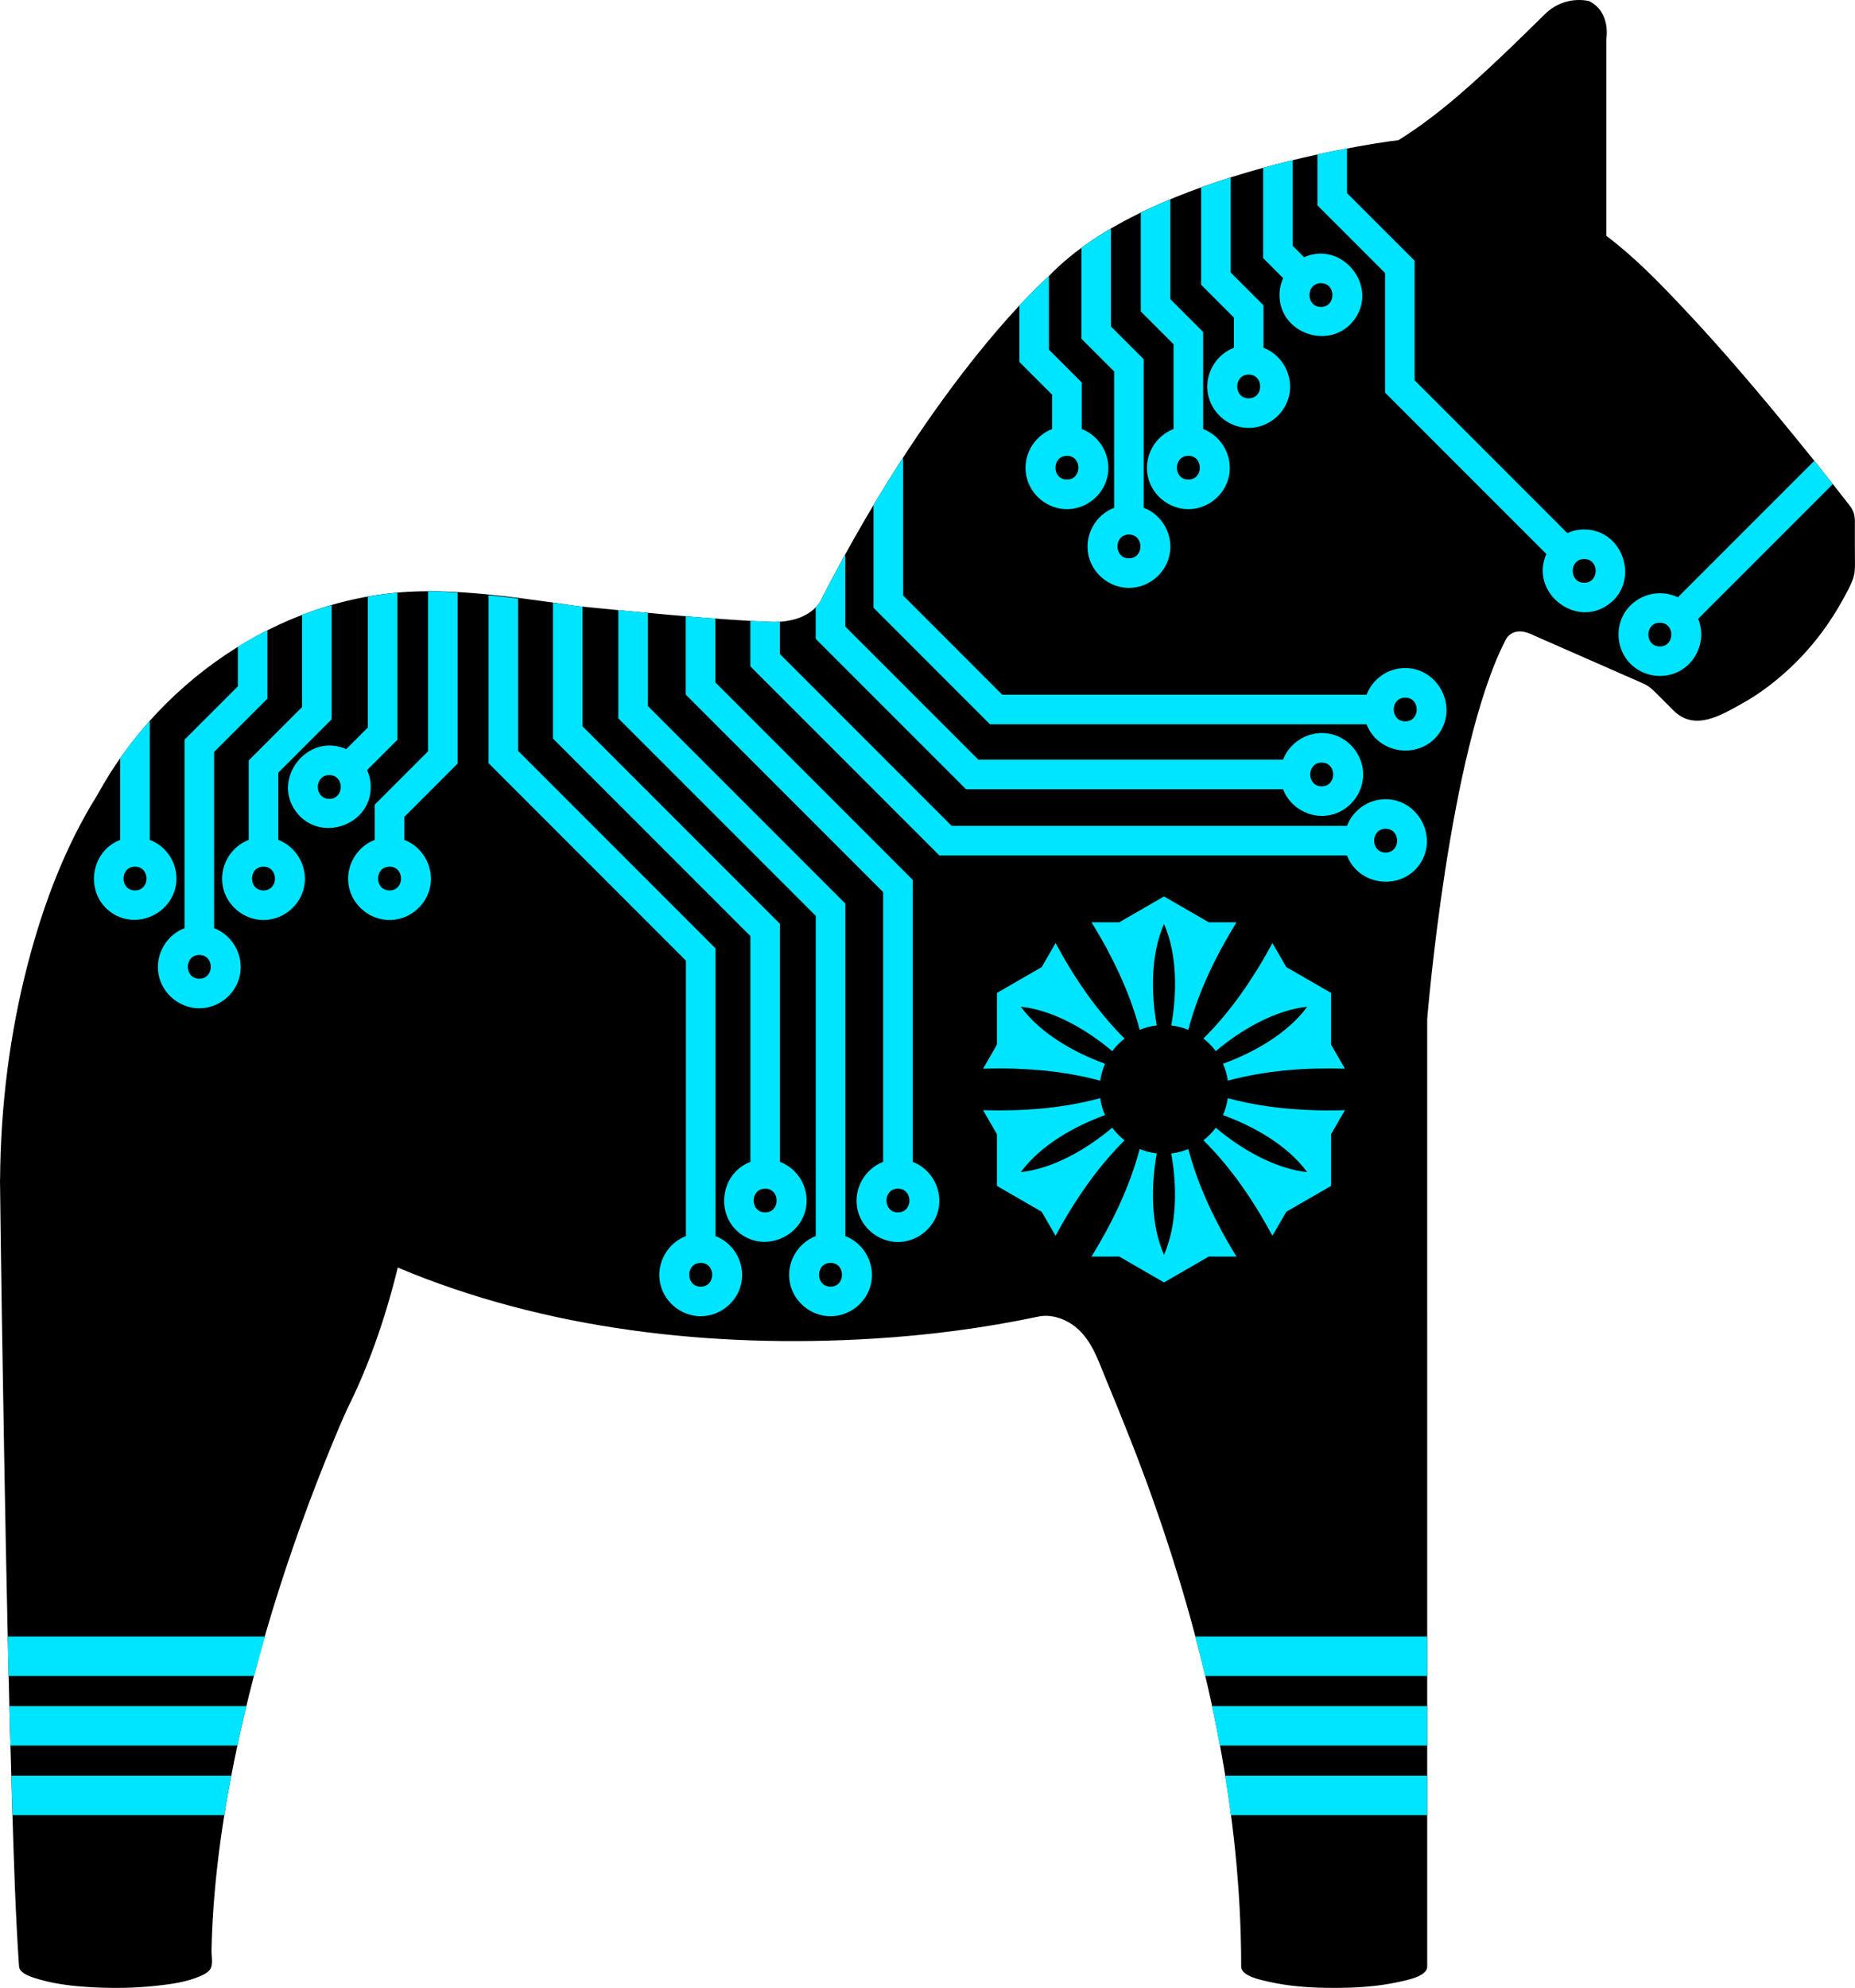 <?xml version="1.0" encoding="utf-8"?>
<!-- Generator: Adobe Illustrator 16.0.3, SVG Export Plug-In . SVG Version: 6.00 Build 0)  -->
<!DOCTYPE svg PUBLIC "-//W3C//DTD SVG 1.1//EN" "http://www.w3.org/Graphics/SVG/1.1/DTD/svg11.dtd">
<svg version="1.1" id="Layer_13" xmlns="http://www.w3.org/2000/svg" xmlns:xlink="http://www.w3.org/1999/xlink" x="0px" y="0px"
	 width="266.746px" height="285.728px" viewBox="0 0 266.746 285.728" enable-background="new 0 0 266.746 285.728"
	 xml:space="preserve">
<path fill="#000000" d="M266.736,79.937c0.004-1.537-0.028-3.075-0.007-4.611c0.016-1.046-0.065-1.778-0.725-2.628
	c-0.57-0.735-1.144-1.468-1.718-2.199c-1.914-2.434-3.849-4.85-5.805-7.25c-5.34-6.554-10.811-13.021-16.618-19.167
	c-3.4-3.599-6.913-7.213-10.884-10.191V5.639c0,0,0.75-3.875-2.5-5.5c-2.339-0.46-4.635,0.232-6.325,1.894
	c-1.67,1.64-3.331,3.287-5.024,4.902c-4.979,4.749-10.158,9.56-16.025,13.205c0,0-35.85,4.267-50.362,19.633
	c0,0-15.763,13.617-32.513,46.117c0,0-1.125,3.5-7,3.5c0,0-6.498-0.079-28-2.25c-7.162-1.008-14.506-2.175-21.75-2.175l0.012,0.014
	c-19.722-0.029-38.144,12.169-47.482,29.259c-4.636,7.404-7.769,15.726-9.972,24.15c-2.656,10.159-3.961,20.681-4.026,31.176
	L0,169.556c0.154,13.16,0.365,26.319,0.598,39.479c0.294,16.649,0.625,33.301,1.134,49.945c0.241,7.859,0.467,15.729,0.998,23.576
	c0,1.179,2.145,1.722,2.974,1.962c2.418,0.701,4.973,0.966,7.478,1.11c3.055,0.175,6.135,0.126,9.178-0.196
	c2.152-0.229,4.432-0.53,6.436-1.398c0.505-0.219,1.075-0.497,1.407-0.955c0.485-0.669,0.194-1.985,0.21-2.762
	c0.055-2.692,0.205-5.383,0.433-8.065c0.46-5.402,1.235-10.776,2.234-16.104c3.137-16.735,8.31-33.165,14.806-48.895
	c0.632-1.532,1.274-3.061,1.96-4.569l-0.002-0.002c2.975-5.91,5.49-12.844,7.355-20.494c21.322,8.983,45.372,11.616,68.322,10.221
	c8.001-0.486,15.976-1.519,23.819-3.18l0.001,0.001c1.889-0.387,3.938,0.359,5.386,1.556c2.278,1.88,3.179,4.726,4.271,7.359
	c2.401,5.789,4.735,11.602,6.827,17.511c7.105,20.067,11.975,41.16,12.59,62.498c0.043,1.468,0.064,2.936,0.064,4.403v0.104
	c0,1.377,2.863,1.919,3.791,2.137c3.121,0.734,6.387,0.927,9.584,0.927c3.114,0,6.282-0.188,9.329-0.868
	c0.959-0.214,4.046-0.756,4.046-2.195v-0.104V146.483c0,0,3.115-38.671,11.238-54.426c0,0,0.004-0.01,0.01-0.021
	c0.064-0.109,0.125-0.222,0.189-0.331c0.402-0.577,1.476-1.556,3.75-0.441l15.938,7c0,0,0.688,0.25,1.625,1.188l2.662,2.662
	c3.033,3.038,6.827,0.7,9.876-0.999c1.793-0.998,3.481-2.185,5.063-3.49c2.405-1.986,4.563-4.269,6.426-6.771
	c1.135-1.526,2.159-3.133,3.067-4.804c0.488-0.898,1.018-1.827,1.368-2.79C266.831,82.193,266.734,81.05,266.736,79.937
	C266.74,78.501,266.734,81.225,266.736,79.937z"/>
<path fill="#00e5ff" d="M40.017,120.716v-9.659l7.667-7.667V86.967c-1.426,0.411-2.845,0.883-4.252,1.421v13.242l-7.667,7.667
	v11.419c-2.655,1.018-4.256,3.862-3.732,6.66c0.521,2.781,3.03,4.86,5.858,4.86c2.729,0,5.177-1.937,5.802-4.595
	C44.368,124.772,42.766,121.771,40.017,120.716z M37.891,127.984c-2.202,0-2.202-3.415,0-3.415S40.093,127.984,37.891,127.984z"/>
<path fill="#00e5ff" d="M64.767,85.09c-1.069-0.067-2.141-0.123-3.212-0.124v23.019l-7.667,7.667v5.064
	c-2.655,1.018-4.256,3.862-3.732,6.66c0.521,2.781,3.03,4.86,5.858,4.86c2.729,0,5.177-1.937,5.802-4.595
	c0.675-2.869-0.928-5.871-3.676-6.925v-3.304l7.667-7.667V85.161C65.46,85.136,65.114,85.116,64.767,85.09
	C64.179,85.053,64.857,85.097,64.767,85.09z M56.014,127.984c-2.202,0-2.202-3.415,0-3.415S58.216,127.984,56.014,127.984z"/>
<path fill="#00e5ff" d="M53.313,113.115c0-0.866-0.19-1.687-0.523-2.43l4.356-4.356V85.182c-1.416,0.127-2.834,0.321-4.252,0.573
	v18.813l-3.111,3.111c-5.458-2.449-10.76,4.152-7.238,8.954C45.874,121.17,53.313,118.751,53.313,113.115z M47.353,114.822
	c-2.202,0-2.202-3.415,0-3.415S49.555,114.822,47.353,114.822z"/>
<path fill="#00e5ff" d="M25.372,126.277c0-2.537-1.596-4.702-3.834-5.561v-17.121c-1.542,1.727-2.963,3.518-4.252,5.363v11.757
	c-4.438,1.702-5.125,7.881-1.177,10.519C19.993,133.831,25.372,130.94,25.372,126.277z M19.412,127.984
	c-2.202,0-2.202-3.415,0-3.415S21.614,127.984,19.412,127.984z"/>
<path fill="#00e5ff" d="M30.787,133.405v-25.327l7.667-7.667v-9.824c-1.438,0.723-2.858,1.51-4.252,2.372v5.691l-7.667,7.667v27.088
	c-2.655,1.019-4.256,3.862-3.732,6.66c0.521,2.781,3.03,4.86,5.858,4.86c2.729,0,5.177-1.938,5.802-4.595
	C35.138,137.461,33.535,134.459,30.787,133.405z M28.661,140.673c-2.202,0-2.202-3.415,0-3.415S30.863,140.673,28.661,140.673z"/>
<path fill="#00e5ff" d="M102.888,177.664v-41.352l-28.387-28.387V86.022c-1.379-0.161-2.821-0.32-4.252-0.465v24.13l28.387,28.387
	v39.59c-2.655,1.02-4.256,3.862-3.732,6.661c0.521,2.781,3.031,4.859,5.858,4.859c2.729,0,5.177-1.937,5.802-4.594
	C107.239,181.721,105.636,178.719,102.888,177.664z M100.762,184.933c-2.203,0-2.202-3.415,0-3.415S102.965,184.933,100.762,184.933
	z"/>
<path fill="#00e5ff" d="M121.555,177.664v-47.792l-28.387-28.387V88.096c-1.331-0.121-2.741-0.252-4.252-0.397v15.548l28.387,28.387
	v46.031c-2.655,1.02-4.256,3.862-3.732,6.661c0.521,2.781,3.031,4.859,5.858,4.859c2.729,0,5.177-1.937,5.802-4.594
	C125.906,181.721,124.303,178.719,121.555,177.664z M119.429,184.933c-2.203,0-2.202-3.415,0-3.415S121.632,184.933,119.429,184.933
	z"/>
<path fill="#00e5ff" d="M131.249,166.995v-40.53l-28.387-28.387v-9.173c-1.25-0.093-2.664-0.204-4.252-0.335v11.27l28.387,28.387
	v38.769c-2.655,1.02-4.256,3.861-3.732,6.66c0.521,2.781,3.03,4.86,5.858,4.86c2.729,0,5.177-1.938,5.802-4.595
	C135.6,171.051,133.996,168.05,131.249,166.995z M129.123,174.264c-2.202,0-2.203-3.415,0-3.415S131.325,174.264,129.123,174.264z"
	/>
<path fill="#00e5ff" d="M115.99,172.556c0-2.536-1.596-4.701-3.834-5.561v-34.213l-28.387-28.386V87.193
	c-0.182-0.019-0.355-0.036-0.539-0.054c0,0-1.482-0.21-3.713-0.499v19.516l28.387,28.387v32.452
	c-4.438,1.704-5.125,7.881-1.177,10.52C110.611,180.11,115.99,177.219,115.99,172.556z M110.03,174.264
	c-2.202,0-2.203-3.415,0-3.415S112.232,174.264,110.03,174.264z"/>
<path fill="#00e5ff" d="M199.252,114.872c-2.536,0-4.702,1.596-5.562,3.833h-56.846l-24.693-24.693v-4.658
	c-0.295,0.02-0.599,0.035-0.922,0.035c0,0-0.955-0.012-3.33-0.147v6.532l27.184,27.183h58.607c1.704,4.438,7.882,5.125,10.521,1.177
	C206.807,120.25,203.916,114.872,199.252,114.872z M199.252,122.539c-2.202,0-2.202-3.415,0-3.415S201.455,122.539,199.252,122.539z
	"/>
<path fill="#00e5ff" d="M202.07,96.017c-2.536,0-4.702,1.596-5.562,3.833H144.12l-14.256-14.256V65.766
	c-1.385,2.134-2.805,4.406-4.252,6.828v14.762l16.746,16.747h54.15c1.704,4.438,7.882,5.125,10.521,1.177
	C209.625,101.395,206.733,96.017,202.07,96.017z M202.07,103.684c-2.202,0-2.202-3.415,0-3.415S204.272,103.684,202.07,103.684z"/>
<path fill="#00e5ff" d="M184.499,113.44c1.02,2.655,3.863,4.256,6.661,3.732c2.781-0.521,4.86-3.03,4.86-5.858
	c0-2.729-1.938-5.177-4.595-5.802c-2.869-0.675-5.871,0.928-6.927,3.676h-43.819L121.55,90.06V79.666
	c-1.1,1.994-2.208,4.064-3.32,6.223c0,0-0.213,0.658-0.932,1.404v4.528l21.619,21.619H184.499z M190.06,109.606
	c2.202,0,2.202,3.415,0,3.415S187.858,109.606,190.06,109.606z"/>
<path fill="#00e5ff" d="M151.299,61.663c-2.655,1.018-4.257,3.862-3.732,6.66c0.521,2.781,3.03,4.86,5.858,4.86
	c2.729,0,5.177-1.937,5.803-4.595c0.675-2.869-0.929-5.871-3.677-6.925v-6.687l-4.717-4.717V39.682
	c-0.029,0.031-0.063,0.06-0.092,0.091c0,0-1.537,1.328-4.16,4.143v8.105l4.717,4.717V61.663z M153.425,65.516
	c2.202,0,2.202,3.415,0,3.415S151.223,65.516,153.425,65.516z"/>
<path fill="#00e5ff" d="M160.215,72.979c-2.655,1.019-4.257,3.862-3.732,6.66c0.521,2.781,3.03,4.86,5.858,4.86
	c2.729,0,5.177-1.937,5.803-4.595c0.675-2.869-0.929-5.871-3.677-6.925V51.639l-4.717-4.717V32.854
	c-1.486,0.87-2.915,1.79-4.252,2.771v13.057l4.717,4.717V72.979z M162.341,76.832c2.202,0,2.202,3.415,0,3.415
	S160.139,76.832,162.341,76.832z"/>
<path fill="#00e5ff" d="M168.759,61.663c-2.655,1.018-4.257,3.862-3.732,6.66c0.521,2.781,3.03,4.86,5.858,4.86
	c2.729,0,5.177-1.937,5.802-4.595c0.676-2.869-0.928-5.871-3.676-6.925V47.719l-4.717-4.717V28.647
	c-1.44,0.6-2.86,1.239-4.252,1.916v14.2l4.717,4.717V61.663z M170.885,65.516c2.202,0,2.202,3.415,0,3.415
	S168.683,65.516,170.885,65.516z"/>
<path fill="#00e5ff" d="M177.434,49.985c-2.655,1.019-4.257,3.862-3.732,6.66c0.521,2.781,3.03,4.86,5.858,4.86
	c2.729,0,5.177-1.937,5.803-4.595c0.675-2.869-0.929-5.871-3.677-6.925v-6.1l-4.717-4.717V25.497
	c-1.409,0.445-2.83,0.923-4.252,1.435V40.93l4.717,4.717V49.985z M179.56,53.838c2.202,0,2.202,3.415,0,3.415
	S177.358,53.838,179.56,53.838z"/>
<path fill="#00e5ff" d="M183.991,42.41c0,5.636,7.439,8.055,10.769,3.518c3.522-4.802-1.779-11.4-7.237-8.955l-1.633-1.637V23.022
	c-1.372,0.333-2.793,0.697-4.252,1.098v12.975l2.878,2.884C184.181,40.723,183.991,41.544,183.991,42.41
	C183.991,45.696,183.991,41.544,183.991,42.41z M189.951,40.703c2.202,0,2.202,3.415,0,3.415S187.749,40.703,189.951,40.703z"/>
<path fill="#00e5ff" d="M227.805,76.098c-0.866,0-1.688,0.19-2.431,0.523l-21.955-21.956V37.474l-9.722-9.721v-6.416
	c-1.295,0.245-2.725,0.534-4.252,0.866v7.31l9.722,9.722v17.192l23.201,23.2c-2.453,5.458,4.154,10.759,8.954,7.238
	C235.861,83.537,233.441,76.098,227.805,76.098z M227.805,83.765c-2.202,0-2.202-3.415,0-3.415S230.007,83.765,227.805,83.765z"/>
<path fill="#00e5ff" d="M263.56,69.578c-0.775-0.982-1.67-2.106-2.666-3.347l-19.621,19.621c-2.653-1.287-5.915-0.39-7.55,2.056
	c-1.533,2.295-1.251,5.43,0.655,7.421c1.906,1.99,5.024,2.412,7.385,0.981c2.481-1.504,3.541-4.675,2.429-7.365L263.56,69.578z
	 M238.682,92.918c-2.202,0-2.202-3.415,0-3.415S240.884,92.918,238.682,92.918z"/>
<path fill="#00e5ff" d="M147.026,153.653c3.764,0.17,7.552,0.688,11.19,1.677c0.114-0.84,0.347-1.66,0.684-2.438
	c-4.396-1.582-9.295-4.346-12.109-8.194c4.73,0.492,9.591,3.378,13.146,6.385c0.496-0.672,1.092-1.277,1.775-1.806
	c-4.015-3.997-7.247-8.755-9.921-13.731L149.796,139l-6.438,3.717v7.433l-1.993,3.454
	C143.251,153.552,145.141,153.539,147.026,153.653C148.154,153.704,145.896,153.585,147.026,153.653z"/>
<path fill="#00e5ff" d="M154.664,172.747c2.026-3.177,4.375-6.182,7.041-8.848c-0.658-0.511-1.255-1.115-1.769-1.813
	c-3.569,3.016-8.408,5.87-13.147,6.386c2.826-3.848,7.704-6.604,12.105-8.193c-0.347-0.792-0.571-1.611-0.685-2.438
	c-5.463,1.485-11.206,1.895-16.847,1.725l1.995,3.457v7.431l6.437,3.716l1.996,3.457
	C152.683,175.965,153.624,174.322,154.664,172.747C155.271,171.795,154.041,173.69,154.664,172.747z"/>
<path fill="#00e5ff" d="M175.017,175.68c-1.73-3.344-3.184-6.883-4.142-10.528c-0.799,0.327-1.623,0.54-2.452,0.635
	c0.829,4.616,0.868,10.197-1.043,14.577c-1.928-4.366-1.869-9.979-1.043-14.585c-0.843-0.098-1.668-0.308-2.452-0.627
	c-1.457,5.479-3.964,10.648-6.932,15.458l3.991-0.002l6.437,3.716l6.435-3.716l3.991,0.002
	C176.816,179.003,175.863,177.369,175.017,175.68C174.498,174.676,175.523,176.69,175.017,175.68z"/>
<path fill="#00e5ff" d="M180.096,140.423c-2.022,3.176-4.372,6.19-7.042,8.848c0.66,0.51,1.256,1.117,1.771,1.813
	c3.567-3.017,8.409-5.87,13.147-6.386c-2.806,3.848-7.716,6.613-12.105,8.193c0.347,0.792,0.572,1.61,0.686,2.437
	c5.464-1.483,11.204-1.895,16.846-1.725l-1.995-3.454v-7.433L184.966,139l-1.996-3.455
	C182.076,137.206,181.138,138.849,180.096,140.423C179.49,141.376,180.72,139.48,180.096,140.423z"/>
<path fill="#00e5ff" d="M159.744,137.491c1.731,3.343,3.186,6.885,4.142,10.53c0.799-0.328,1.623-0.54,2.452-0.635
	c-0.826-4.603-0.882-10.215,1.044-14.578c1.927,4.362,1.872,9.986,1.042,14.587c0.843,0.097,1.667,0.306,2.452,0.625
	c1.44-5.481,3.973-10.648,6.931-15.458l-3.988,0.002l-6.437-3.718l-6.437,3.716l-3.991,0.002
	C157.946,134.169,158.899,135.803,159.744,137.491C160.263,138.494,159.238,136.48,159.744,137.491z"/>
<path fill="#00e5ff" d="M187.735,159.519c-3.763-0.173-7.55-0.69-11.188-1.677c-0.116,0.84-0.347,1.658-0.685,2.438
	c4.396,1.583,9.297,4.346,12.11,8.195c-4.739-0.517-9.576-3.37-13.146-6.384c-0.496,0.67-1.092,1.276-1.774,1.806
	c4.023,3.979,7.25,8.762,9.919,13.73l1.996-3.457l6.437-3.716v-7.435l1.995-3.453C191.511,159.623,189.62,159.631,187.735,159.519
	C186.607,159.467,188.864,159.586,187.735,159.519z"/>
<path fill="#000000" d="M173.313,153.162c-1.867-3.231-6.123-4.374-9.355-2.507c-3.232,1.866-4.374,6.123-2.508,9.355
	c1.867,3.231,6.124,4.373,9.356,2.507C174.038,160.651,175.178,156.394,173.313,153.162
	C171.42,149.887,175.203,156.437,173.313,153.162z"/>
<path fill="#00e5ff" d="M1.792,260.892h30.463c0.305-1.902,0.641-3.794,1.002-5.67H1.621C1.677,257.16,1.734,259.055,1.792,260.892z
	"/>
<path fill="#00e5ff" d="M1.5,250.892h32.639c0.413-1.916,0.851-3.807,1.305-5.67H1.354C1.401,247.139,1.451,249.031,1.5,250.892z"/>
<path fill="#00e5ff" d="M1.248,240.892h35.294c0.511-1.934,1.037-3.824,1.571-5.67H1.117C1.16,237.123,1.203,239.015,1.248,240.892z
	"/>
<path fill="#00e5ff" d="M176.999,260.892h28.231v-5.67h-29.065C176.468,257.089,176.747,258.979,176.999,260.892z"/>
<path fill="#00e5ff" d="M175.408,250.892h29.822v-5.67h-30.953C174.676,247.079,175.051,248.974,175.408,250.892z"/>
<path fill="#00e5ff" d="M173.295,240.892h31.935v-5.67h-33.349C172.369,237.067,172.839,238.963,173.295,240.892z"/>
</svg>
